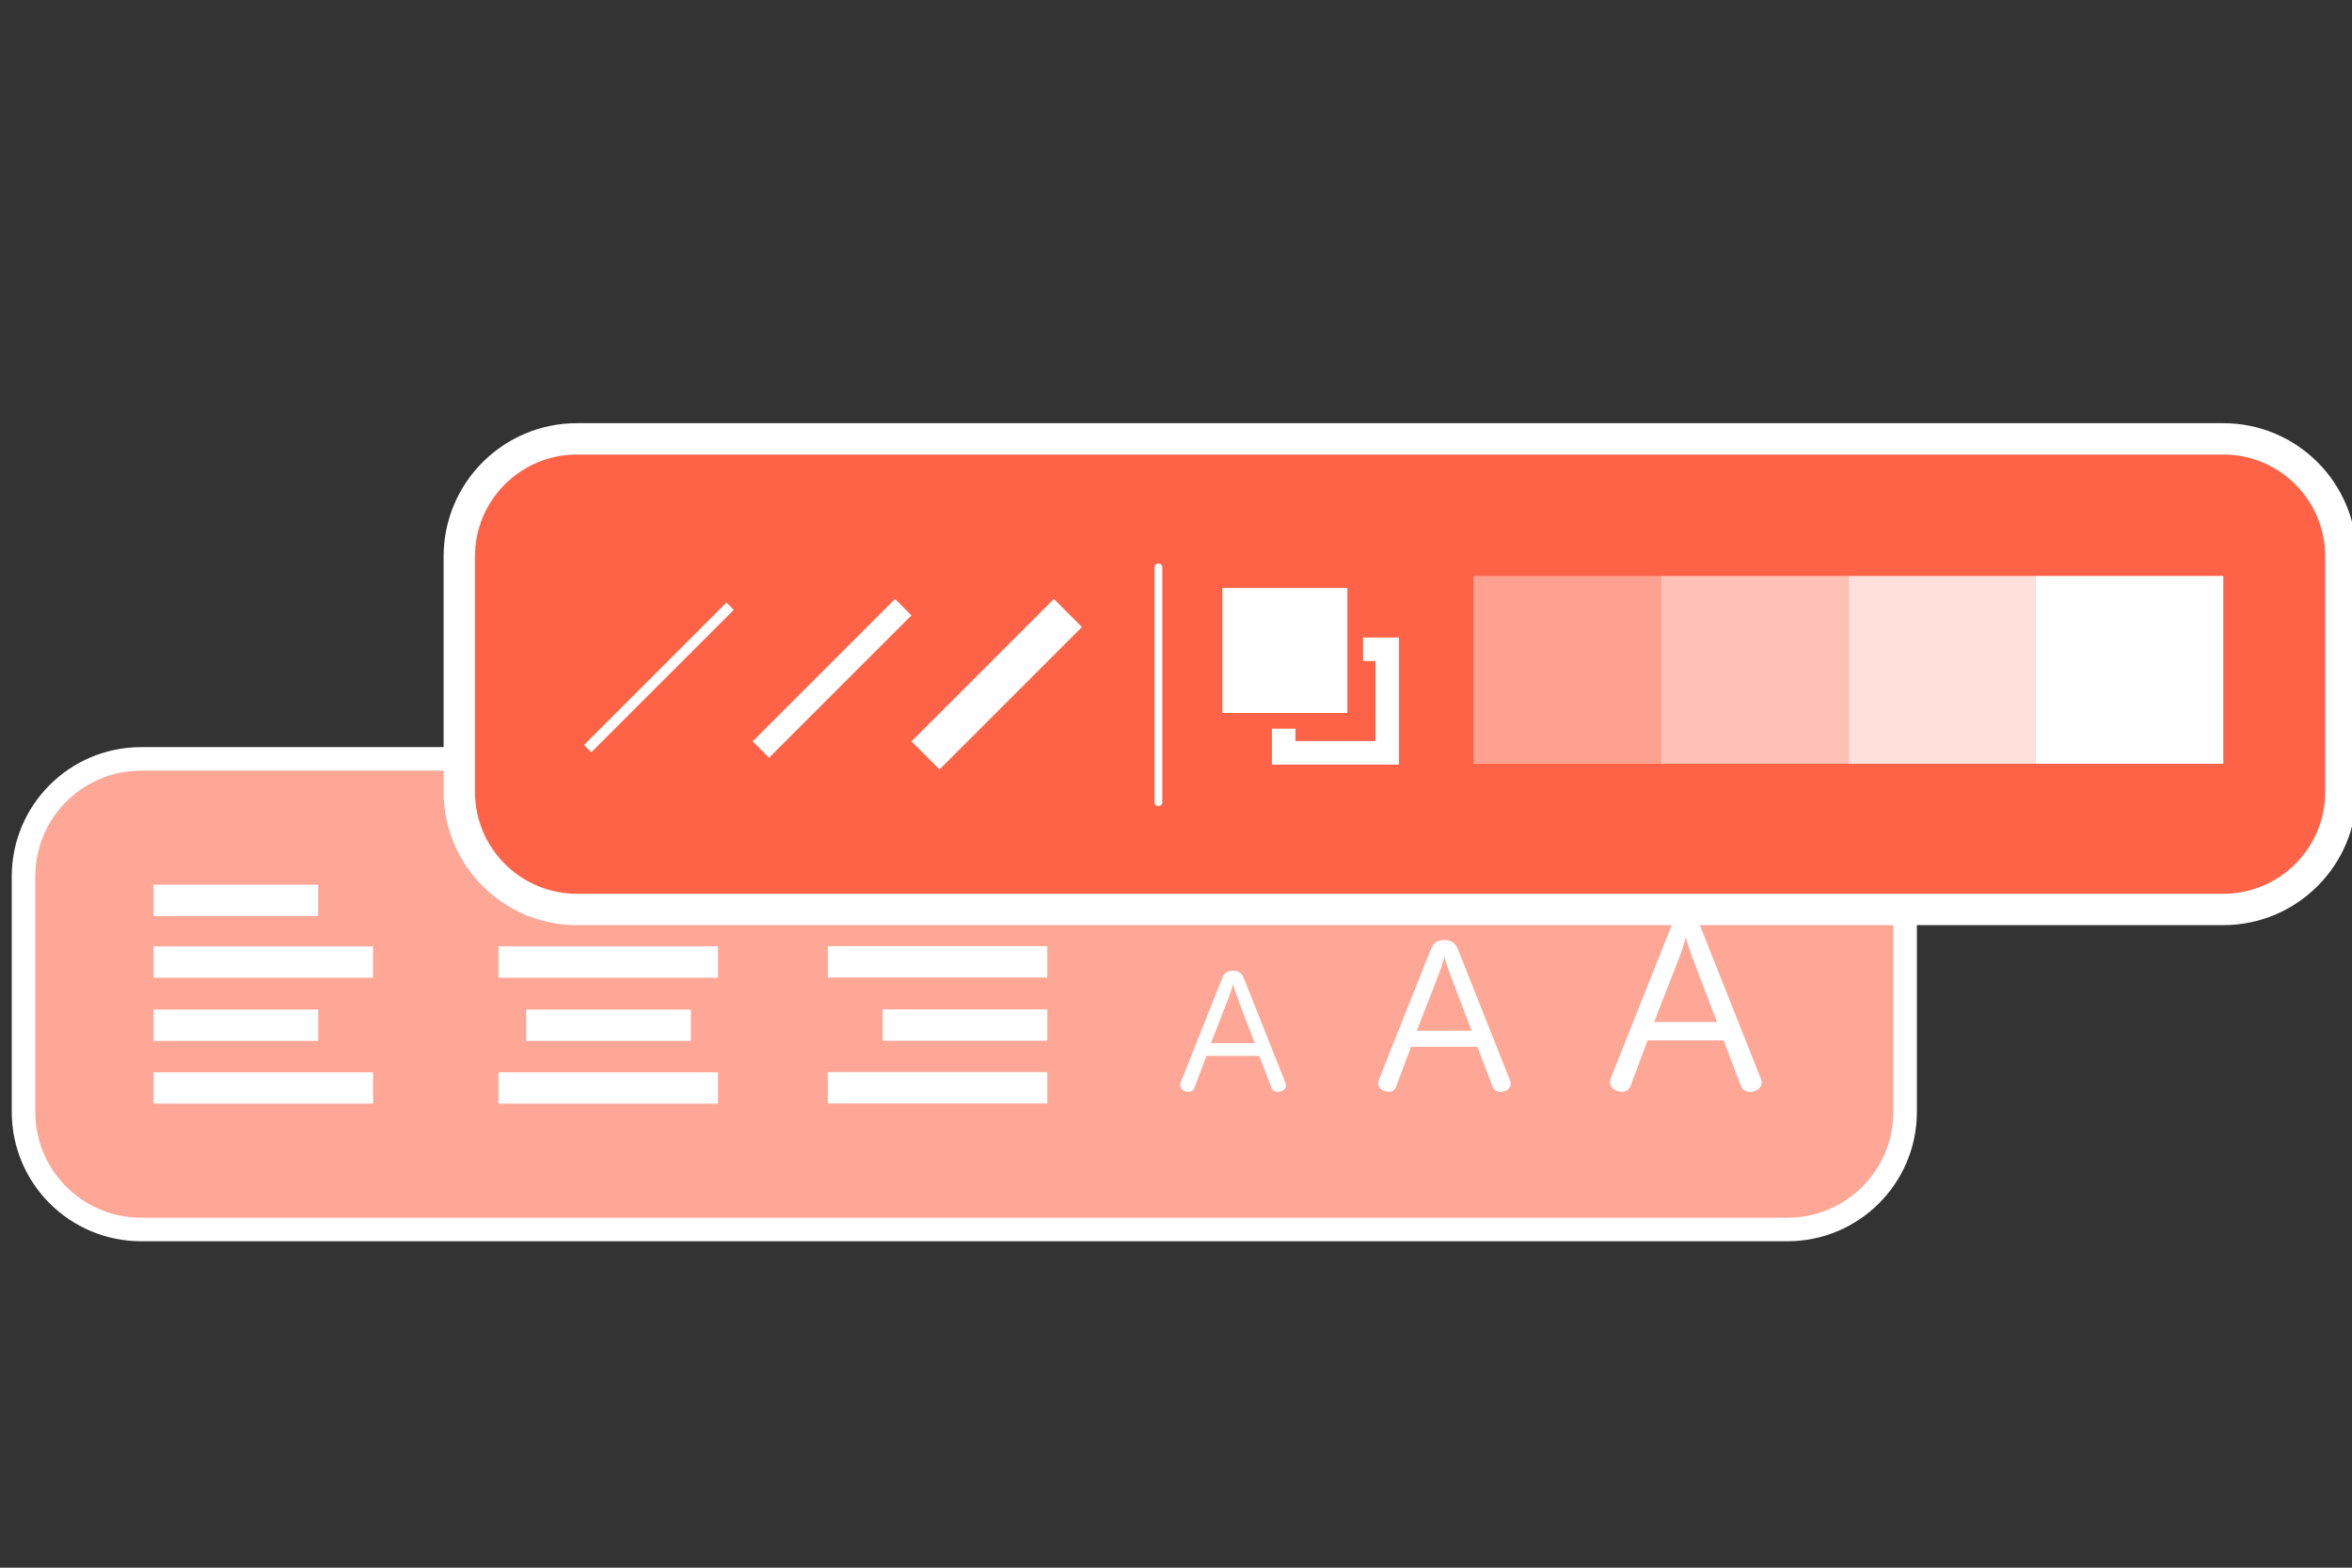 <?xml version="1.0" standalone="no"?><!DOCTYPE svg PUBLIC "-//W3C//DTD SVG 1.1//EN" "http://www.w3.org/Graphics/SVG/1.1/DTD/svg11.dtd"><svg width="100%" height="100%" viewBox="0 0 300 200" version="1.1" xmlns="http://www.w3.org/2000/svg" xmlns:xlink="http://www.w3.org/1999/xlink" xml:space="preserve" style="fill-rule:evenodd;clip-rule:evenodd;stroke-linecap:round;stroke-linejoin:round;stroke-miterlimit:1.414;"><rect x="0" y="0" width="300" height="200" fill="#333333" stroke="none"/><g id="Layer1"><g><path d="M243,111.816c0,-8.285 -6.716,-15.001 -15.001,-15.001l-209.998,0c-8.285,0 -15.001,6.716 -15.001,15.001l0,30.035c0,8.285 6.716,15.001 15.001,15.001l209.998,0c8.285,0 15.001,-6.716 15.001,-15.001l0,-30.035Z" style="fill:#ffa797;stroke-width:3px;stroke:#fff;"/><g><rect x="19.584" y="112.867" width="21" height="4" style="fill:#fff;"/><rect x="19.584" y="136.8" width="28" height="4" style="fill:#fff;"/><rect x="19.584" y="128.8" width="21.009" height="4" style="fill:#fff;"/><rect x="19.584" y="120.734" width="28" height="4" style="fill:#fff;"/></g><g><rect x="112.584" y="112.84" width="21" height="4" style="fill:#fff;"/><rect x="105.584" y="136.774" width="28" height="4" style="fill:#fff;"/><rect x="112.575" y="128.774" width="21.009" height="4" style="fill:#fff;"/><rect x="105.584" y="120.708" width="28" height="4" style="fill:#fff;"/></g><g><rect x="67.111" y="112.867" width="21" height="4" style="fill:#fff;"/><rect x="63.584" y="136.8" width="28" height="4" style="fill:#fff;"/><rect x="67.111" y="128.8" width="21.009" height="4" style="fill:#fff;"/><rect x="63.584" y="120.734" width="28" height="4" style="fill:#fff;"/></g><path d="M153.875,134.716l6.756,0l1.543,4.042c0.137,0.371 0.449,0.547 0.801,0.547c0.117,0 0.234,-0.02 0.351,-0.059c0.391,-0.098 0.703,-0.391 0.703,-0.781c0,-0.117 -0.02,-0.215 -0.078,-0.332l-5.311,-13.376c-0.254,-0.664 -0.762,-0.918 -1.386,-0.918c-0.605,0 -1.094,0.254 -1.347,0.918l-5.311,13.337c-0.039,0.117 -0.059,0.215 -0.059,0.332c0,0.371 0.293,0.703 0.683,0.801c0.137,0.039 0.254,0.059 0.391,0.059c0.332,0 0.625,-0.156 0.762,-0.547l1.504,-4.023ZM154.461,133.076l2.207,-5.663c0.234,-0.586 0.43,-1.211 0.605,-1.875c0.176,0.664 0.391,1.289 0.605,1.855l2.167,5.682l-5.585,0Z" style="fill:#fff;fill-rule:nonzero;"/><path d="M179.978,133.554l8.467,0l1.933,5.066c0.171,0.465 0.563,0.685 1.003,0.685c0.147,0 0.294,-0.024 0.441,-0.073c0.489,-0.122 0.881,-0.489 0.881,-0.979c0,-0.147 -0.024,-0.269 -0.098,-0.416l-6.656,-16.764c-0.318,-0.832 -0.954,-1.15 -1.738,-1.15c-0.759,0 -1.37,0.318 -1.689,1.15l-6.656,16.715c-0.049,0.147 -0.073,0.269 -0.073,0.416c0,0.465 0.367,0.881 0.857,1.003c0.171,0.049 0.318,0.073 0.489,0.073c0.416,0 0.783,-0.196 0.954,-0.685l1.884,-5.041ZM180.712,131.498l2.765,-7.097c0.294,-0.734 0.538,-1.517 0.759,-2.349c0.22,0.832 0.489,1.615 0.759,2.325l2.716,7.121l-6.999,0Z" style="fill:#fff;fill-rule:nonzero;"/><path d="M210.153,132.725l9.688,0l2.212,5.796c0.196,0.532 0.644,0.784 1.148,0.784c0.168,0 0.336,-0.028 0.504,-0.084c0.56,-0.14 1.008,-0.56 1.008,-1.12c0,-0.168 -0.028,-0.308 -0.112,-0.476l-7.616,-19.18c-0.364,-0.952 -1.092,-1.316 -1.988,-1.316c-0.868,0 -1.568,0.364 -1.932,1.316l-7.616,19.124c-0.056,0.168 -0.084,0.308 -0.084,0.476c0,0.532 0.42,1.008 0.98,1.148c0.196,0.056 0.364,0.084 0.56,0.084c0.476,0 0.896,-0.224 1.092,-0.784l2.156,-5.768ZM210.993,130.373l3.164,-8.12c0.336,-0.84 0.616,-1.736 0.868,-2.688c0.252,0.952 0.56,1.848 0.868,2.66l3.108,8.148l-8.008,0Z" style="fill:#fff;fill-rule:nonzero;"/></g><path d="M298.584,70.989c0,-8.285 -6.716,-15.001 -15.001,-15.001l-209.998,0c-8.285,0 -15.001,6.716 -15.001,15.001l0,30.035c0,8.285 6.716,15.001 15.001,15.001l209.998,0c8.285,0 15.001,-6.716 15.001,-15.001l0,-30.035Z" style="fill:#ff6347;stroke-width:4px;stroke:#fff;"/><path d="M93.591,77.802l-0.929,-0.929l-18.167,18.167l0.929,0.929l18.167,-18.167Z" style="fill:#fff;"/><path d="M116.257,78.507l-2.091,-2.091l-18.167,18.167l2.091,2.091l18.167,-18.167Z" style="fill:#fff;"/><path d="M138.003,79.995l-3.58,-3.58l-18.167,18.167l3.58,3.58l18.167,-18.167Z" style="fill:#fff;"/><path d="M165.236,94.542l10.21,0l0,-10.21l-10.21,0l0,10.21ZM162.236,97.542l0,-16.21l16.21,0l0,16.21l-16.21,0Z" style="fill:#fff;"/><rect x="154.911" y="74.008" width="17.949" height="17.949" style="fill:#fff;stroke-width:2px;stroke:#ff6347;"/><rect x="187.946" y="73.479" width="23.91" height="23.963" style="fill:#fff;fill-opacity:0.4;"/><rect x="211.855" y="73.479" width="23.91" height="23.963" style="fill:#fff;fill-opacity:0.6;"/><rect x="235.765" y="73.479" width="23.91" height="23.963" style="fill:#fff;fill-opacity:0.8;"/><rect x="259.674" y="73.479" width="23.91" height="23.963" style="fill:#fff;"/><path d="M147.755,72.381l0,29.963" style="fill:none;stroke-width:1px;stroke-linejoin:miter;stroke:#fff;"/></g><g id="Layer2"></g></svg>